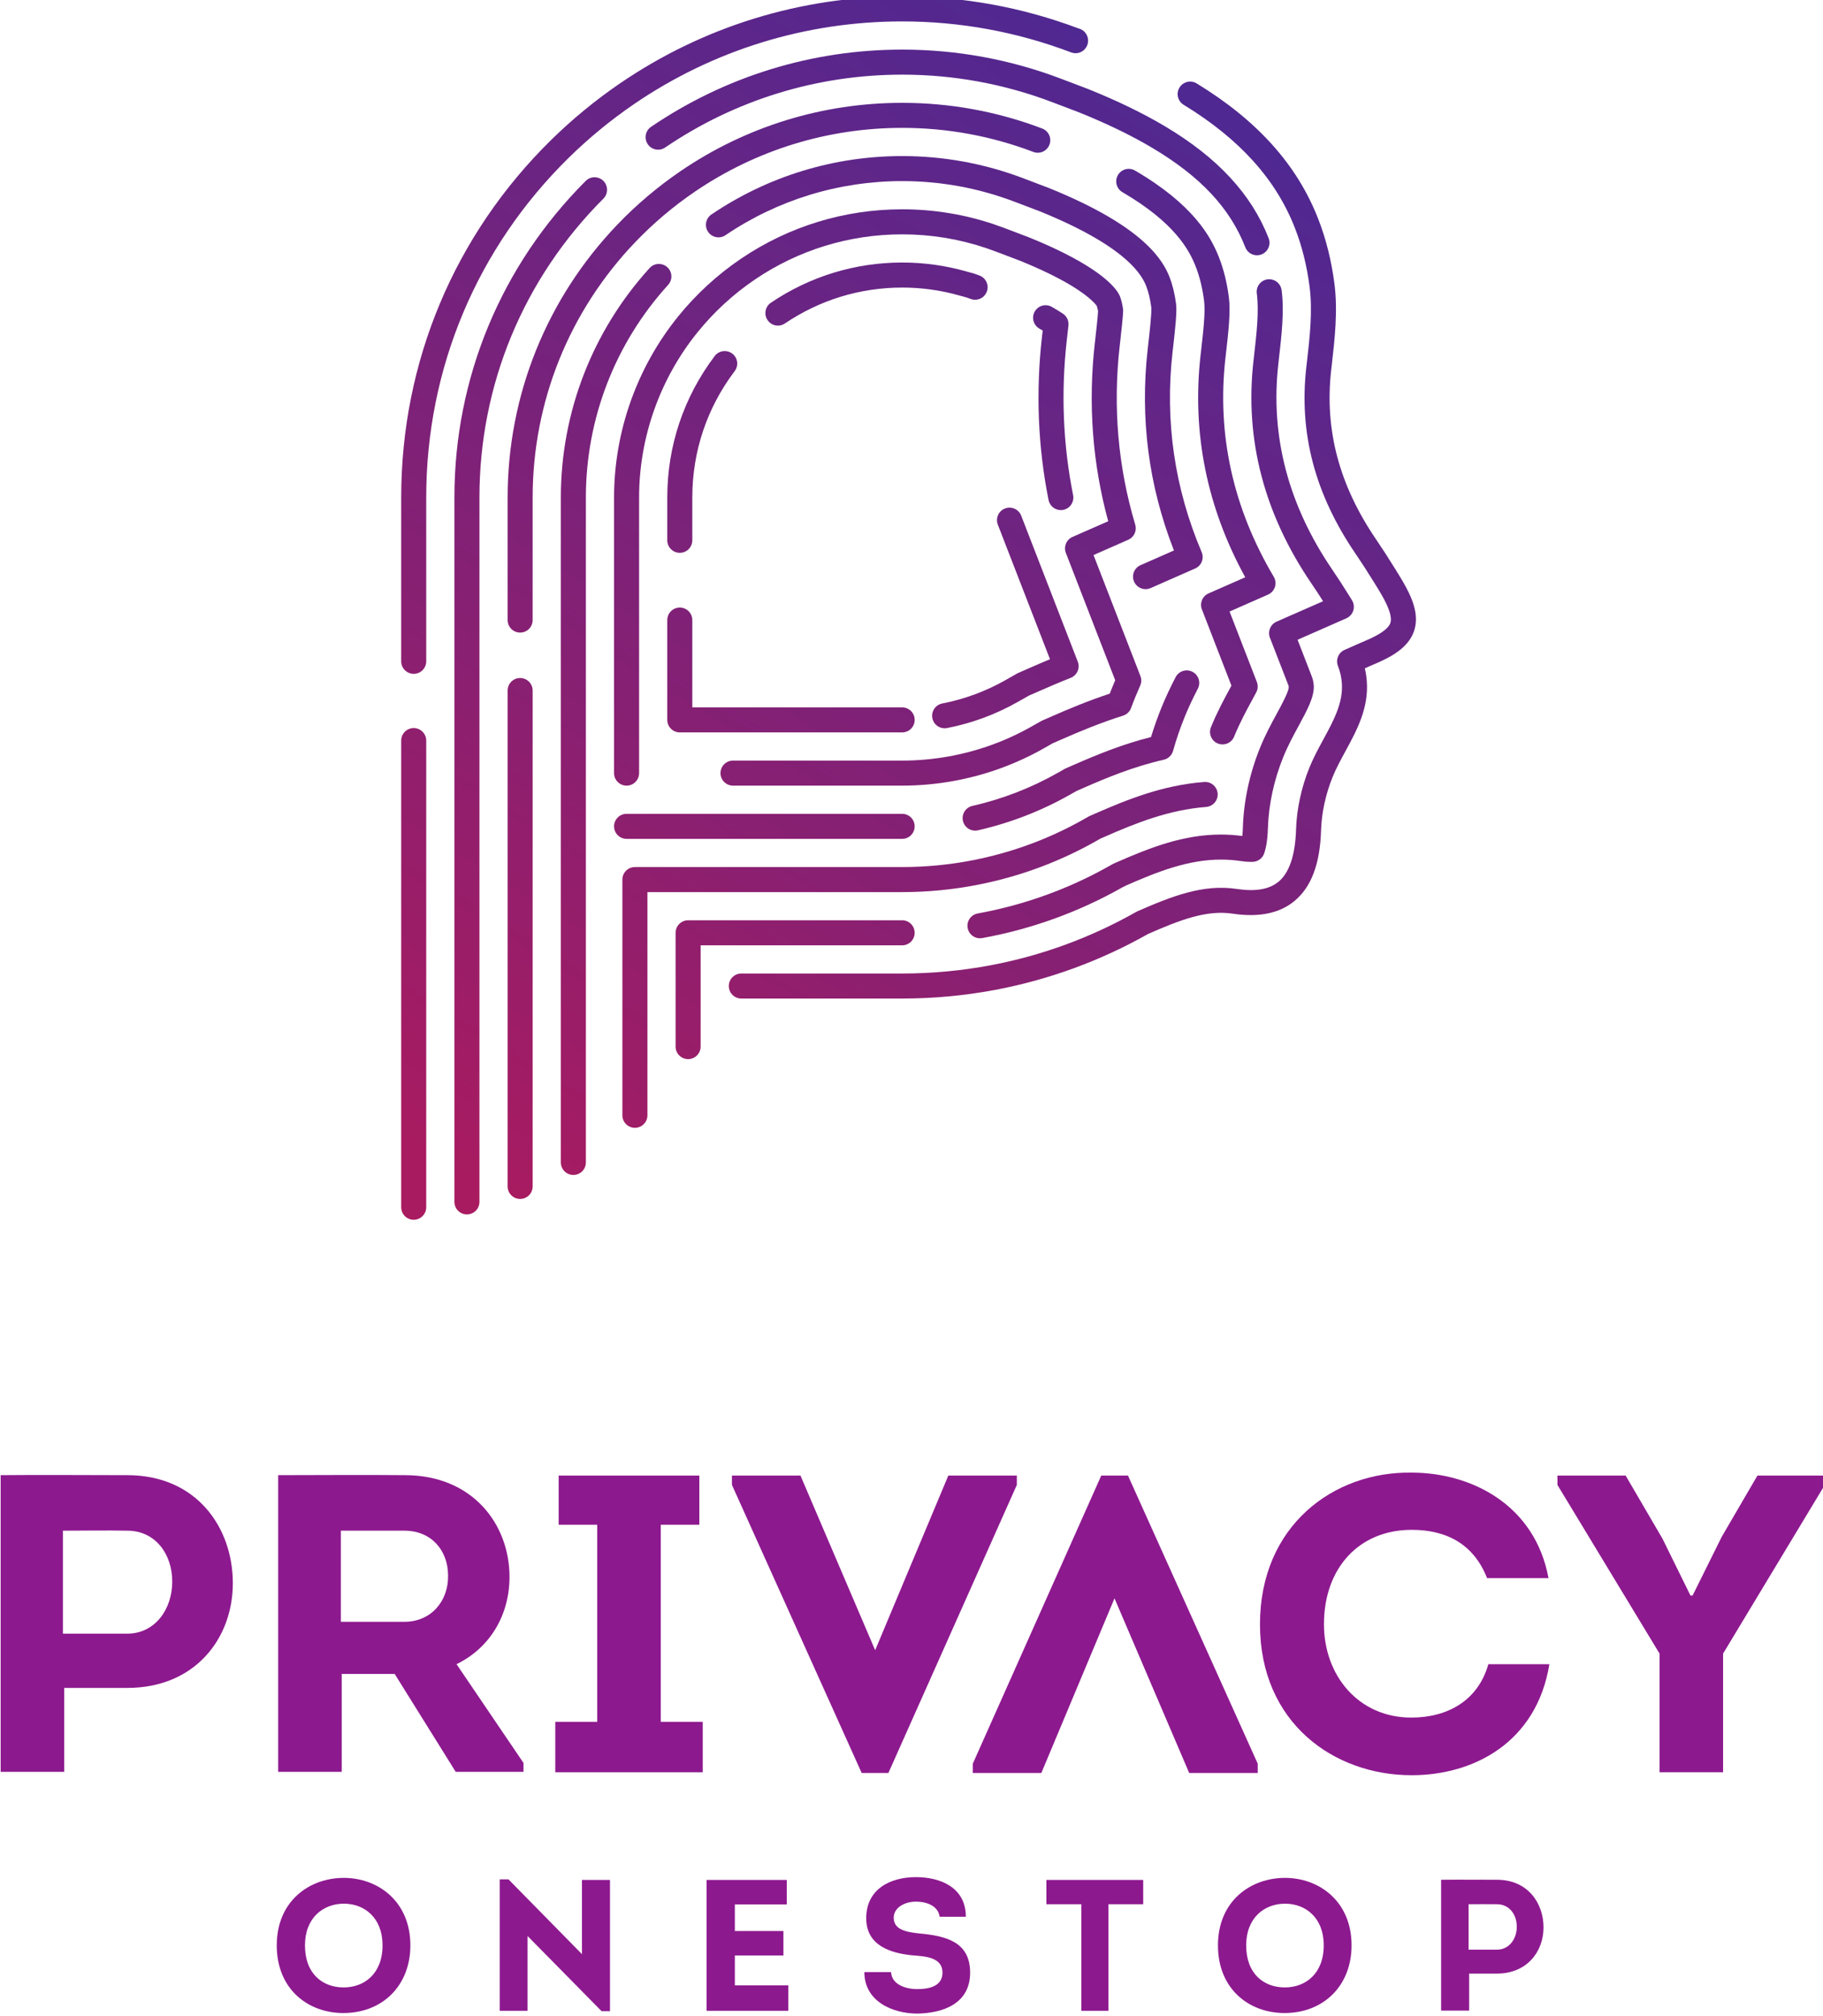 <?xml version="1.0" encoding="UTF-8" standalone="no"?>
<!-- Created with Inkscape (http://www.inkscape.org/) -->

<svg
   xmlns:dc="http://purl.org/dc/elements/1.1/"
   xmlns:cc="http://creativecommons.org/ns#"
   xmlns:rdf="http://www.w3.org/1999/02/22-rdf-syntax-ns#"
   xmlns:svg="http://www.w3.org/2000/svg"
   xmlns="http://www.w3.org/2000/svg"
   xmlns:sodipodi="http://sodipodi.sourceforge.net/DTD/sodipodi-0.dtd"
   xmlns:inkscape="http://www.inkscape.org/namespaces/inkscape"
   width="80.797mm"
   height="89.327mm"
   viewBox="0 0 80.797 89.327"
   version="1.1"
   id="svg8"
   inkscape:version="0.92.4 (5da689c313, 2019-01-14)"
   sodipodi:docname="purple logo.svg">
  <defs
     id="defs2">
    <clipPath
       id="clipPath6292"
       clipPathUnits="userSpaceOnUse">
      <path
         inkscape:connector-curvature="0"
         id="path6290"
         d="M 0,841.89 H 481.89 V 0 H 0 Z" />
    </clipPath>
    <linearGradient
       id="linearGradient5702"
       spreadMethod="pad"
       gradientTransform="matrix(-88.523,-139.332,139.332,-88.523,252.781,725.125)"
       gradientUnits="userSpaceOnUse"
       y2="0"
       x2="1"
       y1="0"
       x1="0">
      <stop
         id="stop5698"
         offset="0"
         style="stop-opacity:1;stop-color:#502891" />
      <stop
         id="stop5700"
         offset="1"
         style="stop-opacity:1;stop-color:#a91b60" />
    </linearGradient>
    <linearGradient
       id="linearGradient5682"
       spreadMethod="pad"
       gradientTransform="matrix(-88.523,-139.332,139.332,-88.523,259.281,721.125)"
       gradientUnits="userSpaceOnUse"
       y2="0"
       x2="1"
       y1="0"
       x1="0">
      <stop
         id="stop5678"
         offset="0"
         style="stop-opacity:1;stop-color:#502891" />
      <stop
         id="stop5680"
         offset="1"
         style="stop-opacity:1;stop-color:#a91b60" />
    </linearGradient>
    <linearGradient
       id="linearGradient5662"
       spreadMethod="pad"
       gradientTransform="matrix(-88.523,-139.332,139.332,-88.523,281.438,707)"
       gradientUnits="userSpaceOnUse"
       y2="0"
       x2="1"
       y1="0"
       x1="0">
      <stop
         id="stop5658"
         offset="0"
         style="stop-opacity:1;stop-color:#502891" />
      <stop
         id="stop5660"
         offset="1"
         style="stop-opacity:1;stop-color:#a91b60" />
    </linearGradient>
    <linearGradient
       id="linearGradient5642"
       spreadMethod="pad"
       gradientTransform="matrix(-88.523,-139.332,139.332,-88.523,289.219,702)"
       gradientUnits="userSpaceOnUse"
       y2="0"
       x2="1"
       y1="0"
       x1="0">
      <stop
         id="stop5638"
         offset="0"
         style="stop-opacity:1;stop-color:#502891" />
      <stop
         id="stop5640"
         offset="1"
         style="stop-opacity:1;stop-color:#a91b60" />
    </linearGradient>
    <linearGradient
       id="linearGradient5622"
       spreadMethod="pad"
       gradientTransform="matrix(-88.523,-139.332,139.332,-88.523,272.875,712.375)"
       gradientUnits="userSpaceOnUse"
       y2="0"
       x2="1"
       y1="0"
       x1="0">
      <stop
         id="stop5618"
         offset="0"
         style="stop-opacity:1;stop-color:#502891" />
      <stop
         id="stop5620"
         offset="1"
         style="stop-opacity:1;stop-color:#a91b60" />
    </linearGradient>
    <linearGradient
       id="linearGradient5602"
       spreadMethod="pad"
       gradientTransform="matrix(-88.523,-139.332,139.332,-88.523,271,713.5)"
       gradientUnits="userSpaceOnUse"
       y2="0"
       x2="1"
       y1="0"
       x1="0">
      <stop
         id="stop5598"
         offset="0"
         style="stop-opacity:1;stop-color:#502891" />
      <stop
         id="stop5600"
         offset="1"
         style="stop-opacity:1;stop-color:#a91b60" />
    </linearGradient>
    <linearGradient
       id="linearGradient5582"
       spreadMethod="pad"
       gradientTransform="matrix(-88.523,-139.332,139.332,-88.523,260.188,720.5)"
       gradientUnits="userSpaceOnUse"
       y2="0"
       x2="1"
       y1="0"
       x1="0">
      <stop
         id="stop5578"
         offset="0"
         style="stop-opacity:1;stop-color:#502891" />
      <stop
         id="stop5580"
         offset="1"
         style="stop-opacity:1;stop-color:#a91b60" />
    </linearGradient>
    <linearGradient
       id="linearGradient5562"
       spreadMethod="pad"
       gradientTransform="matrix(-88.523,-139.332,139.332,-88.523,270.5,713.875)"
       gradientUnits="userSpaceOnUse"
       y2="0"
       x2="1"
       y1="0"
       x1="0">
      <stop
         id="stop5558"
         offset="0"
         style="stop-opacity:1;stop-color:#502891" />
      <stop
         id="stop5560"
         offset="1"
         style="stop-opacity:1;stop-color:#a91b60" />
    </linearGradient>
    <linearGradient
       id="linearGradient5542"
       spreadMethod="pad"
       gradientTransform="matrix(-88.523,-139.332,139.332,-88.523,303.469,693)"
       gradientUnits="userSpaceOnUse"
       y2="0"
       x2="1"
       y1="0"
       x1="0">
      <stop
         id="stop5538"
         offset="0"
         style="stop-opacity:1;stop-color:#502891" />
      <stop
         id="stop5540"
         offset="1"
         style="stop-opacity:1;stop-color:#a91b60" />
    </linearGradient>
    <linearGradient
       id="linearGradient5522"
       spreadMethod="pad"
       gradientTransform="matrix(-88.523,-139.332,139.332,-88.523,279.375,708.25)"
       gradientUnits="userSpaceOnUse"
       y2="0"
       x2="1"
       y1="0"
       x1="0">
      <stop
         id="stop5518"
         offset="0"
         style="stop-opacity:1;stop-color:#502891" />
      <stop
         id="stop5520"
         offset="1"
         style="stop-opacity:1;stop-color:#a91b60" />
    </linearGradient>
    <linearGradient
       id="linearGradient5502"
       spreadMethod="pad"
       gradientTransform="matrix(-88.523,-139.332,139.332,-88.523,264.031,718.125)"
       gradientUnits="userSpaceOnUse"
       y2="0"
       x2="1"
       y1="0"
       x1="0">
      <stop
         id="stop5498"
         offset="0"
         style="stop-opacity:1;stop-color:#502891" />
      <stop
         id="stop5500"
         offset="1"
         style="stop-opacity:1;stop-color:#a91b60" />
    </linearGradient>
    <linearGradient
       id="linearGradient5482"
       spreadMethod="pad"
       gradientTransform="matrix(-88.523,-139.332,139.332,-88.523,254.719,724)"
       gradientUnits="userSpaceOnUse"
       y2="0"
       x2="1"
       y1="0"
       x1="0">
      <stop
         id="stop5478"
         offset="0"
         style="stop-opacity:1;stop-color:#502891" />
      <stop
         id="stop5480"
         offset="1"
         style="stop-opacity:1;stop-color:#a91b60" />
    </linearGradient>
    <linearGradient
       id="linearGradient5462"
       spreadMethod="pad"
       gradientTransform="matrix(-88.523,-139.332,139.332,-88.523,296.938,697.125)"
       gradientUnits="userSpaceOnUse"
       y2="0"
       x2="1"
       y1="0"
       x1="0">
      <stop
         id="stop5458"
         offset="0"
         style="stop-opacity:1;stop-color:#502891" />
      <stop
         id="stop5460"
         offset="1"
         style="stop-opacity:1;stop-color:#a91b60" />
    </linearGradient>
    <linearGradient
       id="linearGradient5442"
       spreadMethod="pad"
       gradientTransform="matrix(-88.523,-139.332,139.332,-88.523,300.531,694.75)"
       gradientUnits="userSpaceOnUse"
       y2="0"
       x2="1"
       y1="0"
       x1="0">
      <stop
         id="stop5438"
         offset="0"
         style="stop-opacity:1;stop-color:#502891" />
      <stop
         id="stop5440"
         offset="1"
         style="stop-opacity:1;stop-color:#a91b60" />
    </linearGradient>
    <linearGradient
       id="linearGradient5422"
       spreadMethod="pad"
       gradientTransform="matrix(-88.523,-139.332,139.332,-88.523,251,726.25)"
       gradientUnits="userSpaceOnUse"
       y2="0"
       x2="1"
       y1="0"
       x1="0">
      <stop
         id="stop5418"
         offset="0"
         style="stop-opacity:1;stop-color:#502891" />
      <stop
         id="stop5420"
         offset="1"
         style="stop-opacity:1;stop-color:#a91b60" />
    </linearGradient>
    <linearGradient
       id="linearGradient5402"
       spreadMethod="pad"
       gradientTransform="matrix(-88.523,-139.332,139.332,-88.523,258.5,721.5)"
       gradientUnits="userSpaceOnUse"
       y2="0"
       x2="1"
       y1="0"
       x1="0">
      <stop
         id="stop5398"
         offset="0"
         style="stop-opacity:1;stop-color:#502891" />
      <stop
         id="stop5400"
         offset="1"
         style="stop-opacity:1;stop-color:#a91b60" />
    </linearGradient>
    <linearGradient
       id="linearGradient5382"
       spreadMethod="pad"
       gradientTransform="matrix(-88.523,-139.332,139.332,-88.523,302.5,693.5)"
       gradientUnits="userSpaceOnUse"
       y2="0"
       x2="1"
       y1="0"
       x1="0">
      <stop
         id="stop5378"
         offset="0"
         style="stop-opacity:1;stop-color:#502891" />
      <stop
         id="stop5380"
         offset="1"
         style="stop-opacity:1;stop-color:#a91b60" />
    </linearGradient>
    <linearGradient
       id="linearGradient5362"
       spreadMethod="pad"
       gradientTransform="matrix(-88.523,-139.332,139.332,-88.523,291.438,700.625)"
       gradientUnits="userSpaceOnUse"
       y2="0"
       x2="1"
       y1="0"
       x1="0">
      <stop
         id="stop5358"
         offset="0"
         style="stop-opacity:1;stop-color:#502891" />
      <stop
         id="stop5360"
         offset="1"
         style="stop-opacity:1;stop-color:#a91b60" />
    </linearGradient>
    <linearGradient
       id="linearGradient5342"
       spreadMethod="pad"
       gradientTransform="matrix(-88.523,-139.332,139.332,-88.523,256.406,722.875)"
       gradientUnits="userSpaceOnUse"
       y2="0"
       x2="1"
       y1="0"
       x1="0">
      <stop
         id="stop5338"
         offset="0"
         style="stop-opacity:1;stop-color:#502891" />
      <stop
         id="stop5340"
         offset="1"
         style="stop-opacity:1;stop-color:#a91b60" />
    </linearGradient>
    <linearGradient
       id="linearGradient5322"
       spreadMethod="pad"
       gradientTransform="matrix(-88.523,-139.332,139.332,-88.523,249.781,727)"
       gradientUnits="userSpaceOnUse"
       y2="0"
       x2="1"
       y1="0"
       x1="0">
      <stop
         id="stop5318"
         offset="0"
         style="stop-opacity:1;stop-color:#502891" />
      <stop
         id="stop5320"
         offset="1"
         style="stop-opacity:1;stop-color:#a91b60" />
    </linearGradient>
    <linearGradient
       id="linearGradient5302"
       spreadMethod="pad"
       gradientTransform="matrix(-88.523,-139.332,139.332,-88.523,290.938,700.875)"
       gradientUnits="userSpaceOnUse"
       y2="0"
       x2="1"
       y1="0"
       x1="0">
      <stop
         id="stop5298"
         offset="0"
         style="stop-opacity:1;stop-color:#502891" />
      <stop
         id="stop5300"
         offset="1"
         style="stop-opacity:1;stop-color:#a91b60" />
    </linearGradient>
    <clipPath
       id="clipPath5256"
       clipPathUnits="userSpaceOnUse">
      <path
         inkscape:connector-curvature="0"
         id="path5254"
         d="M 0,841.89 H 481.89 V 0 H 0 Z" />
    </clipPath>
  </defs>
  <sodipodi:namedview
     id="base"
     pagecolor="#ffffff"
     bordercolor="#666666"
     borderopacity="1.0"
     inkscape:pageopacity="0.0"
     inkscape:pageshadow="2"
     inkscape:zoom="0.35"
     inkscape:cx="155.54467"
     inkscape:cy="91.663518"
     inkscape:document-units="mm"
     inkscape:current-layer="layer1"
     showgrid="false"
     inkscape:window-width="1366"
     inkscape:window-height="706"
     inkscape:window-x="-8"
     inkscape:window-y="-8"
     inkscape:window-maximized="1" />
  <g
     inkscape:label="Layer 1"
     inkscape:groupmode="layer"
     id="layer1"
     transform="translate(-64.679,-83.759)">
    <g
       transform="matrix(0.353,0,0,-0.353,19.894,338.967)"
       id="g5250">
      <g
         clip-path="url(#clipPath5256)"
         id="g5252">
        <g
           transform="translate(142.856,517.904)"
           id="g5258">
          <path
             inkscape:connector-curvature="0"
             id="path5260"
             style="fill:#8d198f;fill-opacity:1;fill-rule:nonzero;stroke:none"
             d="m 0,0 c 3.405,0 5.639,2.979 5.639,6.544 0,3.457 -2.128,6.383 -5.639,6.383 -2.713,0.054 -5.373,0 -8.086,0 V 0 Z m -15.906,-17.343 v 37.239 c 5.319,0.054 10.586,0 15.906,0 8.671,0 13.247,-6.543 13.247,-13.565 0,-6.916 -4.735,-13.14 -13.247,-13.14 h -7.927 v -10.534 z" />
        </g>
        <g
           transform="translate(177.648,519.393)"
           id="g5262">
          <path
             inkscape:connector-curvature="0"
             id="path5264"
             style="fill:#8d198f;fill-opacity:1;fill-rule:nonzero;stroke:none"
             d="M 0,0 C 3.352,0 5.533,2.607 5.479,5.799 5.479,8.937 3.405,11.438 0,11.438 H -7.98 V 0 Z m 14.949,-17.715 v -1.117 H 6.437 l -7.661,12.288 h -6.649 v -12.288 h -7.98 v 37.239 c 5.32,0 10.586,0.053 15.906,0 8.512,0 13.14,-6.171 13.14,-12.768 0,-4.735 -2.394,-8.884 -6.65,-10.959 z" />
        </g>
        <g
           transform="translate(215.101,506.838)"
           id="g5266">
          <path
             inkscape:connector-curvature="0"
             id="path5268"
             style="fill:#8d198f;fill-opacity:1;fill-rule:nonzero;stroke:none"
             d="M 0,0 V -6.331 H -18.513 V 0 h 5.266 v 24.738 h -4.841 v 6.171 H -0.426 V 24.738 H -5.267 V 0 Z" />
        </g>
        <g
           transform="translate(245.935,537.747)"
           id="g5270">
          <path
             inkscape:connector-curvature="0"
             id="path5272"
             style="fill:#8d198f;fill-opacity:1;fill-rule:nonzero;stroke:none"
             d="M 0,0 H 8.604 V -1.17 L -7.522,-37.329 h -3.356 L -27.167,-1.17 V 0 h 8.605 l 9.378,-21.922 z" />
        </g>
        <g
           transform="translate(257.616,500.418)"
           id="g5274">
          <path
             inkscape:connector-curvature="0"
             id="path5276"
             style="fill:#8d198f;fill-opacity:1;fill-rule:nonzero;stroke:none"
             d="M 0,0 H -8.604 V 1.17 L 7.522,37.329 h 3.356 L 27.167,1.17 V 0 H 18.562 L 9.185,21.922 Z" />
        </g>
        <g
           transform="translate(304.111,538.119)"
           id="g5278">
          <path
             inkscape:connector-curvature="0"
             id="path5280"
             style="fill:#8d198f;fill-opacity:1;fill-rule:nonzero;stroke:none"
             d="M 0,0 C 7.501,0 15.48,-4.043 17.183,-13.247 H 9.469 c -1.649,4.203 -5,6.065 -9.469,6.065 -6.597,0 -11.012,-4.788 -11.012,-11.863 0,-6.384 4.309,-11.704 10.959,-11.704 4.628,0 8.405,2.181 9.682,6.703 H 17.29 C 15.694,-33.888 7.767,-37.984 0,-37.984 c -9.789,0 -19.045,6.597 -19.045,18.939 C -19.045,-6.65 -9.789,0.16 0,0" />
        </g>
        <g
           transform="translate(339.382,522.691)"
           id="g5282">
          <path
             inkscape:connector-curvature="0"
             id="path5284"
             style="fill:#8d198f;fill-opacity:1;fill-rule:nonzero;stroke:none"
             d="m 0,0 3.671,7.395 4.469,7.66 h 8.459 v -1.17 L 3.83,-7.288 V -22.184 H -4.149 V -7.288 L -16.97,13.885 v 1.17 h 8.566 L -3.776,7.129 -0.266,0 Z" />
        </g>
      </g>
    </g>
    <g
       transform="matrix(0.353,0,0,-0.353,19.894,338.967)"
       id="g5286">
      <g
         id="g5288">
        <g
           id="g5294">
          <g
             id="g5296">
            <path
               inkscape:connector-curvature="0"
               id="path5304"
               style="fill:url(#linearGradient5302);stroke:none"
               d="m 274.959,711.977 c -0.453,-0.741 -0.219,-1.708 0.522,-2.161 v 0 c 7.015,-4.285 11.583,-9.343 13.97,-15.464 v 0 c 0.889,-2.28 1.49,-4.681 1.839,-7.342 v 0 c 0.404,-3.067 0.025,-6.391 -0.343,-9.606 v 0 l -0.061,-0.508 c -0.942,-8.289 1.077,-15.95 6.173,-23.424 v 0 c 0.744,-1.089 1.493,-2.245 2.286,-3.535 v 0 l 0.23,-0.37 c 0.25,-0.403 0.501,-0.807 0.736,-1.217 v 0 c 0.99,-1.715 1.358,-2.887 1.124,-3.581 v 0 c -0.238,-0.713 -1.288,-1.454 -3.205,-2.261 v 0 c -0.218,-0.093 -0.436,-0.187 -0.658,-0.284 v 0 l -1.884,-0.834 c -0.771,-0.337 -1.138,-1.221 -0.835,-2.005 v 0 c 0.278,-0.714 0.439,-1.424 0.493,-2.171 v 0 c 0.177,-2.46 -1.032,-4.69 -2.315,-7.048 v 0 c -0.612,-1.127 -1.246,-2.293 -1.748,-3.524 v 0 c -1.01,-2.475 -1.608,-5.232 -1.685,-7.762 v 0 c -0.098,-3.231 -0.836,-5.445 -2.19,-6.578 v 0 c -1.168,-0.973 -2.896,-1.274 -5.285,-0.915 v 0 c -4.16,0.625 -8.09,-0.898 -12.428,-2.8 v 0 l -0.144,-0.072 c -5.709,-3.234 -11.858,-5.493 -18.276,-6.706 v 0 c -3.649,-0.69 -7.395,-1.04 -11.135,-1.04 v 0 h -20.193 c -0.867,0 -1.571,-0.704 -1.571,-1.571 v 0 c 0,-0.868 0.704,-1.572 1.571,-1.572 v 0 h 20.193 c 3.936,0 7.878,0.368 11.72,1.094 v 0 c 6.731,1.275 13.18,3.637 19.17,7.02 v 0 c 3.987,1.747 7.306,3.039 10.626,2.539 v 0 c 3.281,-0.493 5.895,0.049 7.766,1.611 v 0 c 2.105,1.758 3.19,4.668 3.317,8.896 v 0 c 0.064,2.165 0.583,4.532 1.455,6.668 v 0 c 0.434,1.071 1.001,2.111 1.599,3.211 v 0 c 1.442,2.653 2.931,5.398 2.687,8.777 v 0 c -0.04,0.558 -0.123,1.102 -0.248,1.638 v 0 l 0.598,0.264 c 0.209,0.092 0.415,0.181 0.622,0.268 v 0 c 2.055,0.867 4.251,2.039 4.962,4.155 v 0 c 0.704,2.094 -0.301,4.285 -1.379,6.154 v 0 c -0.252,0.44 -0.522,0.871 -0.789,1.303 v 0 l -0.223,0.362 c -0.823,1.332 -1.596,2.529 -2.367,3.658 v 0 c -4.653,6.823 -6.5,13.789 -5.646,21.297 v 0 l 0.059,0.506 c 0.388,3.403 0.792,6.922 0.338,10.374 v 0 c -0.377,2.872 -1.059,5.588 -2.029,8.073 v 0 c -2.644,6.785 -7.635,12.347 -15.259,17.004 v 0 c -0.255,0.157 -0.538,0.231 -0.817,0.231 v 0 c -0.529,0 -1.047,-0.268 -1.343,-0.752" />
          </g>
        </g>
      </g>
    </g>
    <g
       transform="matrix(0.353,0,0,-0.353,19.894,338.967)"
       id="g5306">
      <g
         id="g5308">
        <g
           id="g5314">
          <g
             id="g5316">
            <path
               inkscape:connector-curvature="0"
               id="path5324"
               style="fill:url(#linearGradient5322);stroke:none"
               d="m 204.649,712.461 c -3.053,-2.09 -5.94,-4.466 -8.582,-7.061 v 0 c -12.139,-11.924 -18.825,-27.862 -18.825,-44.877 v 0 -20.565 c 0,-0.869 0.702,-1.572 1.571,-1.572 v 0 c 0.867,0 1.571,0.703 1.571,1.572 v 0 20.565 c 0,16.165 6.352,31.306 17.885,42.635 v 0 c 2.511,2.466 5.255,4.723 8.156,6.71 v 0 c 9.949,6.812 21.608,10.413 33.715,10.413 v 0 c 7.283,0 14.421,-1.31 21.215,-3.89 v 0 c 0.507,-0.193 1.08,-0.11 1.512,0.221 v 0 c 0.404,0.31 0.631,0.792 0.614,1.295 v 0 l -0.006,0.124 c -0.068,0.687 -0.571,1.227 -1.208,1.375 v 0 c -7.089,2.666 -14.532,4.018 -22.127,4.018 v 0 c -12.743,0 -25.016,-3.791 -35.491,-10.963" />
          </g>
        </g>
      </g>
    </g>
    <g
       transform="matrix(0.353,0,0,-0.353,19.894,338.967)"
       id="g5326">
      <g
         id="g5328">
        <g
           id="g5334">
          <g
             id="g5336">
            <path
               inkscape:connector-curvature="0"
               id="path5344"
               style="fill:url(#linearGradient5342);stroke:none"
               d="M 177.242,630.005 V 571.43 c 0,-0.869 0.702,-1.573 1.571,-1.573 v 0 c 0.867,0 1.571,0.704 1.571,1.573 v 0 58.575 c 0,0.869 -0.704,1.573 -1.571,1.573 v 0 c -0.869,0 -1.571,-0.704 -1.571,-1.573" />
          </g>
        </g>
      </g>
    </g>
    <g
       transform="matrix(0.353,0,0,-0.353,19.894,338.967)"
       id="g5346">
      <g
         id="g5348">
        <g
           id="g5354">
          <g
             id="g5356">
            <path
               inkscape:connector-curvature="0"
               id="path5364"
               style="fill:url(#linearGradient5362);stroke:none"
               d="m 213.266,607.451 c -0.868,0 -1.573,-0.704 -1.573,-1.572 v 0 -14.283 c 0,-0.868 0.705,-1.571 1.573,-1.571 v 0 c 0.866,0 1.571,0.703 1.571,1.571 v 0 12.712 h 25.303 c 0.867,0 1.571,0.703 1.571,1.571 v 0 c 0,0.868 -0.704,1.572 -1.571,1.572 v 0 z" />
          </g>
        </g>
      </g>
    </g>
    <g
       transform="matrix(0.353,0,0,-0.353,19.894,338.967)"
       id="g5366">
      <g
         id="g5368">
        <g
           id="g5374">
          <g
             id="g5376">
            <path
               inkscape:connector-curvature="0"
               id="path5384"
               style="fill:url(#linearGradient5382);stroke:none"
               d="m 286.018,687.904 c -0.858,-0.112 -1.465,-0.903 -1.352,-1.762 v 0 c 0.296,-2.254 -0.022,-5.036 -0.361,-7.982 v 0 l -0.056,-0.509 c -1.117,-9.811 1.336,-19.213 7.292,-27.944 v 0 c 0.473,-0.694 0.951,-1.421 1.448,-2.204 v 0 l -5.842,-2.568 c -0.77,-0.338 -1.137,-1.222 -0.835,-2.007 v 0 l 2.313,-5.96 c 0.04,-0.106 0.052,-0.169 0.055,-0.237 v 0 c 0.019,-0.543 -0.907,-2.247 -1.52,-3.375 v 0 c -0.666,-1.225 -1.42,-2.614 -2.062,-4.189 v 0 c -1.324,-3.241 -2.078,-6.729 -2.179,-10.084 v 0 c -0.012,-0.415 -0.037,-0.762 -0.07,-1.051 v 0 c -0.878,0.119 -1.774,0.18 -2.667,0.18 v 0 c -4.777,0 -8.955,-1.658 -13.17,-3.506 v 0 l -0.314,-0.137 -0.142,-0.072 -0.3,-0.169 c -5.163,-2.927 -10.758,-4.952 -16.628,-6.021 v 0 c -0.855,-0.155 -1.421,-0.973 -1.265,-1.826 v 0 c 0.139,-0.759 0.799,-1.29 1.545,-1.29 v 0 c 0.092,0 0.188,0.009 0.282,0.025 v 0 c 6.218,1.131 12.146,3.277 17.616,6.378 v 0 l 0.468,0.234 c 3.897,1.708 7.74,3.241 11.908,3.241 v 0 c 0.827,0 1.657,-0.061 2.467,-0.183 v 0 c 0.461,-0.069 0.883,-0.104 1.276,-0.104 v 0 h 0.002 l 0.274,0.008 c 0.632,0.038 1.179,0.45 1.389,1.047 v 0 c 0.188,0.531 0.421,1.509 0.47,3.151 v 0 c 0.091,2.984 0.765,6.093 1.947,8.991 v 0 c 0.577,1.415 1.288,2.723 1.914,3.877 v 0 c 1.072,1.973 1.998,3.676 1.895,5.101 v 0 c -0.029,0.399 -0.113,0.764 -0.262,1.148 v 0 l -1.767,4.559 6.128,2.695 c 0.413,0.184 0.728,0.536 0.864,0.967 v 0 c 0.135,0.431 0.08,0.899 -0.155,1.286 v 0 l -0.289,0.467 c -0.769,1.246 -1.489,2.358 -2.2,3.4 v 0 c -5.517,8.09 -7.793,16.775 -6.763,25.817 v 0 l 0.056,0.507 c 0.36,3.142 0.701,6.11 0.354,8.749 v 0 c -0.104,0.789 -0.777,1.366 -1.552,1.366 v 0 z" />
          </g>
        </g>
      </g>
    </g>
    <g
       transform="matrix(0.353,0,0,-0.353,19.894,338.967)"
       id="g5386">
      <g
         id="g5388">
        <g
           id="g5394">
          <g
             id="g5396">
            <path
               inkscape:connector-curvature="0"
               id="path5404"
               style="fill:url(#linearGradient5402);stroke:none"
               d="m 208.615,707.05 c -0.717,-0.488 -0.904,-1.465 -0.416,-2.183 v 0 c 0.488,-0.718 1.466,-0.904 2.183,-0.415 v 0 c 8.805,5.984 19.095,9.147 29.758,9.147 v 0 c 6.47,0 12.809,-1.163 18.84,-3.454 v 0 l 3.376,-1.283 c 3.536,-1.429 6.525,-2.876 9.134,-4.424 v 0 c 6.086,-3.608 9.815,-7.584 11.735,-12.513 v 0 c 0.243,-0.621 0.837,-1 1.466,-1 v 0 c 0.189,0 0.382,0.034 0.568,0.109 v 0 c 0.81,0.315 1.21,1.224 0.895,2.033 v 0 c -2.159,5.539 -6.431,10.144 -13.062,14.075 v 0 c -2.746,1.629 -5.873,3.145 -9.588,4.646 v 0 l -3.409,1.295 c -6.388,2.428 -13.103,3.659 -19.955,3.659 v 0 c -11.295,0 -22.196,-3.352 -31.525,-9.692" />
          </g>
        </g>
      </g>
    </g>
    <g
       transform="matrix(0.353,0,0,-0.353,19.894,338.967)"
       id="g5406">
      <g
         id="g5408">
        <g
           id="g5414">
          <g
             id="g5416">
            <path
               inkscape:connector-curvature="0"
               id="path5424"
               style="fill:url(#linearGradient5422);stroke:none"
               d="m 200.407,700.258 c -10.63,-10.63 -16.484,-24.741 -16.484,-39.735 v 0 -88.422 c 0,-0.868 0.704,-1.57 1.571,-1.57 v 0 c 0.868,0 1.572,0.702 1.572,1.57 v 0 88.422 c 0,14.155 5.528,27.477 15.563,37.512 v 0 c 0.613,0.614 0.613,1.609 0,2.223 v 0 c -0.307,0.307 -0.71,0.46 -1.112,0.46 v 0 c -0.402,0 -0.804,-0.153 -1.11,-0.46" />
          </g>
        </g>
      </g>
    </g>
    <g
       transform="matrix(0.353,0,0,-0.353,19.894,338.967)"
       id="g5426">
      <g
         id="g5428">
        <g
           id="g5434">
          <g
             id="g5436">
            <path
               inkscape:connector-curvature="0"
               id="path5444"
               style="fill:url(#linearGradient5442);stroke:none"
               d="m 278.062,624.811 c -5.2,-0.402 -9.634,-2.189 -13.732,-3.985 v 0 l -0.628,-0.275 -0.143,-0.072 -0.595,-0.337 c -4.314,-2.444 -8.98,-4.172 -13.869,-5.135 v 0 c -2.947,-0.582 -5.959,-0.875 -8.955,-0.875 v 0 h -33.556 c -0.867,0 -1.571,-0.704 -1.571,-1.571 v 0 -29.591 c 0,-0.867 0.704,-1.57 1.571,-1.57 v 0 c 0.868,0 1.572,0.703 1.572,1.57 v 0 28.018 h 31.984 c 3.199,0 6.417,0.314 9.561,0.935 v 0 c 5.222,1.027 10.205,2.873 14.812,5.485 v 0 l 0.524,0.297 0.555,0.243 c 3.85,1.688 8.003,3.365 12.714,3.73 v 0 c 0.865,0.067 1.512,0.822 1.445,1.688 v 0 c -0.063,0.824 -0.751,1.45 -1.569,1.45 v 0 z" />
          </g>
        </g>
      </g>
    </g>
    <g
       transform="matrix(0.353,0,0,-0.353,19.894,338.967)"
       id="g5446">
      <g
         id="g5448">
        <g
           id="g5454">
          <g
             id="g5456">
            <path
               inkscape:connector-curvature="0"
               id="path5464"
               style="fill:url(#linearGradient5462);stroke:none"
               d="m 267.232,700.996 c -0.438,-0.749 -0.185,-1.712 0.564,-2.151 v 0 c 6.457,-3.774 8.345,-7.141 9.204,-9.345 v 0 c 0.493,-1.267 0.834,-2.65 1.042,-4.227 v 0 c 0.188,-1.443 -0.084,-3.827 -0.374,-6.354 v 0 l -0.058,-0.511 c -1.107,-9.731 0.778,-19.109 5.605,-27.902 v 0 l -4.607,-2.025 c -0.772,-0.339 -1.138,-1.223 -0.834,-2.007 v 0 l 3.709,-9.57 c -0.067,-0.126 -0.133,-0.247 -0.193,-0.357 v 0 c -0.711,-1.308 -1.596,-2.935 -2.379,-4.856 v 0 c -0.328,-0.804 0.058,-1.721 0.861,-2.048 v 0 c 0.195,-0.08 0.395,-0.117 0.593,-0.117 v 0 c 0.619,0 1.207,0.369 1.457,0.978 v 0 c 0.716,1.759 1.555,3.302 2.229,4.54 v 0 c 0.164,0.303 0.364,0.672 0.549,1.023 v 0 c 0.211,0.401 0.238,0.876 0.074,1.299 v 0 l -3.427,8.842 4.83,2.123 c 0.412,0.181 0.726,0.529 0.865,0.958 v 0 c 0.136,0.428 0.083,0.895 -0.145,1.28 v 0 c -5.118,8.635 -7.157,17.881 -6.065,27.485 v 0 l 0.059,0.51 c 0.311,2.722 0.607,5.292 0.366,7.118 v 0 c -0.24,1.832 -0.642,3.452 -1.228,4.959 v 0 c -1.031,2.642 -3.244,6.648 -10.546,10.918 v 0 c -0.251,0.146 -0.522,0.215 -0.793,0.215 v 0 c -0.54,0 -1.066,-0.279 -1.358,-0.778" />
          </g>
        </g>
      </g>
    </g>
    <g
       transform="matrix(0.353,0,0,-0.353,19.894,338.967)"
       id="g5466">
      <g
         id="g5468">
        <g
           id="g5474">
          <g
             id="g5476">
            <path
               inkscape:connector-curvature="0"
               id="path5484"
               style="fill:url(#linearGradient5482);stroke:none"
               d="m 212.348,701.51 c -2.868,-1.95 -5.541,-4.209 -7.944,-6.715 v 0 c -8.898,-9.275 -13.799,-21.446 -13.799,-34.272 v 0 -15.39 c 0,-0.866 0.704,-1.57 1.571,-1.57 v 0 c 0.868,0 1.571,0.704 1.571,1.57 v 0 15.39 c 0,12.011 4.59,23.409 12.924,32.097 v 0 c 2.253,2.346 4.758,4.464 7.445,6.292 v 0 c 7.699,5.237 16.698,8.006 26.024,8.006 v 0 c 5.654,0 11.196,-1.017 16.467,-3.019 v 0 c 0.813,-0.31 1.719,0.1 2.027,0.911 v 0 c 0.309,0.812 -0.1,1.72 -0.912,2.027 v 0 c -5.628,2.139 -11.544,3.223 -17.582,3.223 v 0 c -9.959,0 -19.569,-2.956 -27.792,-8.55" />
          </g>
        </g>
      </g>
    </g>
    <g
       transform="matrix(0.353,0,0,-0.353,19.894,338.967)"
       id="g5486">
      <g
         id="g5488">
        <g
           id="g5494">
          <g
             id="g5496">
            <path
               inkscape:connector-curvature="0"
               id="path5504"
               style="fill:url(#linearGradient5502);stroke:none"
               d="m 190.605,636.291 v -62.248 c 0,-0.867 0.704,-1.571 1.571,-1.571 v 0 c 0.868,0 1.571,0.704 1.571,1.571 v 0 62.248 c 0,0.868 -0.703,1.571 -1.571,1.571 v 0 c -0.867,0 -1.571,-0.703 -1.571,-1.571" />
          </g>
        </g>
      </g>
    </g>
    <g
       transform="matrix(0.353,0,0,-0.353,19.894,338.967)"
       id="g5506">
      <g
         id="g5508">
        <g
           id="g5514">
          <g
             id="g5516">
            <path
               inkscape:connector-curvature="0"
               id="path5524"
               style="fill:url(#linearGradient5522);stroke:none"
               d="m 205.539,620.814 c -0.867,0 -1.571,-0.704 -1.571,-1.572 v 0 c 0,-0.867 0.704,-1.571 1.571,-1.571 v 0 h 34.601 c 0.867,0 1.571,0.704 1.571,1.571 v 0 c 0,0.868 -0.704,1.572 -1.571,1.572 v 0 z" />
          </g>
        </g>
      </g>
    </g>
    <g
       transform="matrix(0.353,0,0,-0.353,19.894,338.967)"
       id="g5526">
      <g
         id="g5528">
        <g
           id="g5534">
          <g
             id="g5536">
            <path
               inkscape:connector-curvature="0"
               id="path5544"
               style="fill:url(#linearGradient5542);stroke:none"
               d="m 274.475,637.969 c -0.691,-1.332 -1.264,-2.561 -1.752,-3.753 v 0 c -0.5,-1.228 -0.947,-2.49 -1.336,-3.763 v 0 c -3.552,-0.892 -6.773,-2.207 -9.739,-3.509 v 0 l -0.941,-0.411 -0.144,-0.072 -0.891,-0.505 c -3.345,-1.895 -6.951,-3.292 -10.719,-4.15 v 0 c -0.846,-0.192 -1.375,-1.035 -1.182,-1.882 v 0 c 0.165,-0.728 0.814,-1.222 1.53,-1.222 v 0 c 0.116,0 0.233,0.014 0.351,0.04 v 0 c 4.065,0.926 7.959,2.433 11.568,4.48 v 0 l 0.822,0.464 0.868,0.381 c 2.864,1.255 6.24,2.667 10.077,3.537 v 0 c 0.562,0.128 1.009,0.553 1.167,1.108 v 0 c 0.408,1.46 0.907,2.913 1.48,4.316 v 0 c 0.451,1.104 0.985,2.247 1.631,3.495 v 0 c 0.399,0.771 0.098,1.718 -0.673,2.118 v 0 c -0.23,0.12 -0.477,0.177 -0.721,0.177 v 0 c -0.568,0 -1.117,-0.309 -1.396,-0.849" />
          </g>
        </g>
      </g>
    </g>
    <g
       transform="matrix(0.353,0,0,-0.353,19.894,338.967)"
       id="g5546">
      <g
         id="g5548">
        <g
           id="g5554">
          <g
             id="g5556">
            <path
               inkscape:connector-curvature="0"
               id="path5564"
               style="fill:url(#linearGradient5562);stroke:none"
               d="m 216.193,696.047 c -0.718,-0.485 -0.906,-1.462 -0.42,-2.179 v 0 c 0.486,-0.72 1.463,-0.91 2.182,-0.423 v 0 c 6.569,4.442 14.24,6.791 22.185,6.791 v 0 c 4.843,0 9.584,-0.869 14.095,-2.583 v 0 l 3.236,-1.229 c 2.711,-1.102 5.063,-2.234 6.991,-3.368 v 0 c 3.427,-2.014 5.551,-4.029 6.314,-5.983 v 0 c 0.294,-0.759 0.505,-1.632 0.641,-2.669 v 0 c 0.082,-0.629 -0.246,-3.493 -0.387,-4.723 v 0 l -0.059,-0.517 c -0.99,-8.707 0.118,-17.209 3.293,-25.293 v 0 l -4.196,-1.845 c -0.795,-0.349 -1.157,-1.276 -0.808,-2.071 v 0 c 0.259,-0.59 0.834,-0.94 1.44,-0.94 v 0 c 0.211,0 0.426,0.043 0.631,0.132 v 0 l 5.601,2.463 c 0.787,0.346 1.151,1.263 0.813,2.055 v 0 c -3.41,8.005 -4.637,16.465 -3.651,25.145 v 0 l 0.06,0.521 c 0.289,2.533 0.503,4.545 0.378,5.482 v 0 c -0.169,1.29 -0.441,2.403 -0.829,3.402 v 0 c -1.039,2.665 -3.541,5.136 -7.649,7.55 v 0 c -2.059,1.211 -4.549,2.412 -7.434,3.584 v 0 l -3.27,1.242 c -4.868,1.849 -9.986,2.788 -15.21,2.788 v 0 c -8.575,0 -16.855,-2.535 -23.947,-7.332" />
          </g>
        </g>
      </g>
    </g>
    <g
       transform="matrix(0.353,0,0,-0.353,19.894,338.967)"
       id="g5566">
      <g
         id="g5568">
        <g
           id="g5574">
          <g
             id="g5576">
            <path
               inkscape:connector-curvature="0"
               id="path5584"
               style="fill:url(#linearGradient5582);stroke:none"
               d="m 208.432,689.324 c -7.188,-7.906 -11.146,-18.134 -11.146,-28.801 v 0 -83.468 c 0,-0.868 0.704,-1.573 1.572,-1.573 v 0 c 0.867,0 1.571,0.705 1.571,1.573 v 0 83.468 c 0,9.882 3.668,19.36 10.328,26.687 v 0 c 0.584,0.643 0.537,1.636 -0.106,2.221 v 0 c -0.301,0.273 -0.679,0.408 -1.055,0.408 v 0 c -0.429,0 -0.854,-0.173 -1.164,-0.515" />
          </g>
        </g>
      </g>
    </g>
    <g
       transform="matrix(0.353,0,0,-0.353,19.894,338.967)"
       id="g5586">
      <g
         id="g5588">
        <g
           id="g5594">
          <g
             id="g5596">
            <path
               inkscape:connector-curvature="0"
               id="path5604"
               style="fill:url(#linearGradient5602);stroke:none"
               d="m 219.928,690.51 c -2.985,-2.018 -5.648,-4.463 -7.918,-7.267 v 0 c -5.186,-6.41 -8.042,-14.478 -8.042,-22.72 v 0 -34.599 c 0,-0.868 0.704,-1.572 1.571,-1.572 v 0 c 0.868,0 1.572,0.704 1.572,1.572 v 0 34.599 c 0,7.524 2.607,14.89 7.343,20.743 v 0 c 2.073,2.563 4.507,4.797 7.234,6.641 v 0 c 5.464,3.694 11.845,5.646 18.452,5.646 v 0 c 3.595,0 7.137,-0.576 10.522,-1.717 v 0 c 0.402,-0.135 0.802,-0.278 1.199,-0.429 v 0 l 3.163,-1.201 c 1.875,-0.764 3.541,-1.535 4.958,-2.295 v 0 c 3.481,-1.865 4.442,-3.12 4.597,-3.347 v 0 c 0.043,-0.126 0.101,-0.337 0.159,-0.665 v 0 c -0.045,-0.834 -0.26,-2.696 -0.345,-3.452 v 0 l -0.06,-0.529 c -0.866,-7.613 -0.302,-15.135 1.679,-22.376 v 0 l -4.486,-1.97 c -0.769,-0.34 -1.136,-1.224 -0.832,-2.008 v 0 l 6.196,-15.986 c -0.123,-0.281 -0.239,-0.56 -0.352,-0.837 v 0 c -0.115,-0.279 -0.224,-0.56 -0.334,-0.842 v 0 c -2.702,-0.889 -5.162,-1.925 -7.239,-2.834 v 0 l -1.255,-0.549 -0.142,-0.073 -1.187,-0.671 c -3.244,-1.84 -6.761,-3.105 -10.451,-3.764 v 0 c -1.909,-0.34 -3.857,-0.513 -5.79,-0.513 v 0 h -21.238 c -0.868,0 -1.572,-0.703 -1.572,-1.571 v 0 c 0,-0.868 0.704,-1.572 1.572,-1.572 v 0 h 21.238 c 2.117,0 4.251,0.19 6.341,0.563 v 0 c 4.042,0.721 7.895,2.108 11.449,4.122 v 0 l 1.117,0.633 1.18,0.516 c 2.186,0.959 4.803,2.058 7.649,2.95 v 0 c 0.463,0.145 0.835,0.499 1.003,0.955 v 0 c 0.182,0.492 0.371,0.98 0.568,1.461 v 0 c 0.182,0.445 0.374,0.892 0.576,1.346 v 0 c 0.172,0.383 0.184,0.819 0.032,1.21 v 0 l -5.888,15.189 4.366,1.92 c 0.724,0.319 1.101,1.13 0.873,1.889 v 0 c -2.165,7.243 -2.822,14.797 -1.95,22.457 v 0 l 0.063,0.557 c 0.166,1.46 0.341,3.056 0.365,3.821 v 0 c 0.004,0.098 -0.004,0.195 -0.018,0.291 v 0 c -0.094,0.621 -0.222,1.13 -0.391,1.563 v 0 c -0.197,0.497 -1.211,2.314 -6.008,4.887 v 0 c -1.513,0.81 -3.281,1.629 -5.292,2.448 v 0 l -3.198,1.215 c -0.435,0.164 -0.873,0.322 -1.312,0.47 v 0 c -3.71,1.249 -7.588,1.882 -11.525,1.882 v 0 c -7.237,0 -14.227,-2.14 -20.212,-6.187" />
          </g>
        </g>
      </g>
    </g>
    <g
       transform="matrix(0.353,0,0,-0.353,19.894,338.967)"
       id="g5606">
      <g
         id="g5608">
        <g
           id="g5614">
          <g
             id="g5616">
            <path
               inkscape:connector-curvature="0"
               id="path5624"
               style="fill:url(#linearGradient5622);stroke:none"
               d="m 210.649,645.133 v -12.528 c 0,-0.867 0.704,-1.571 1.572,-1.571 v 0 h 27.919 c 0.867,0 1.571,0.704 1.571,1.571 v 0 c 0,0.868 -0.704,1.572 -1.571,1.572 v 0 h -26.348 v 10.956 c 0,0.869 -0.703,1.573 -1.571,1.573 v 0 c -0.868,0 -1.572,-0.704 -1.572,-1.573" />
          </g>
        </g>
      </g>
    </g>
    <g
       transform="matrix(0.353,0,0,-0.353,19.894,338.967)"
       id="g5626">
      <g
         id="g5628">
        <g
           id="g5634">
          <g
             id="g5636">
            <path
               inkscape:connector-curvature="0"
               id="path5644"
               style="fill:url(#linearGradient5642);stroke:none"
               d="m 253.051,659.142 c -0.809,-0.313 -1.211,-1.224 -0.897,-2.033 v 0 l 6.547,-16.89 c -0.92,-0.382 -1.746,-0.739 -2.418,-1.034 v 0 l -1.567,-0.687 -0.143,-0.071 -1.484,-0.842 c -2.461,-1.394 -5.125,-2.378 -7.916,-2.921 v 0 c -0.852,-0.167 -1.408,-0.991 -1.241,-1.843 v 0 c 0.145,-0.751 0.803,-1.271 1.539,-1.271 v 0 c 0.1,0 0.202,0.009 0.305,0.029 v 0 c 3.124,0.609 6.106,1.71 8.862,3.272 v 0 l 1.414,0.801 1.493,0.654 c 0.984,0.431 2.299,1 3.756,1.576 v 0 c 0.805,0.318 1.201,1.224 0.889,2.03 v 0 l -7.106,18.333 c -0.241,0.622 -0.835,1.003 -1.465,1.003 v 0 c -0.189,0 -0.381,-0.034 -0.568,-0.106" />
          </g>
        </g>
      </g>
    </g>
    <g
       transform="matrix(0.353,0,0,-0.353,19.894,338.967)"
       id="g5646">
      <g
         id="g5648">
        <g
           id="g5654">
          <g
             id="g5656">
            <path
               inkscape:connector-curvature="0"
               id="path5664"
               style="fill:url(#linearGradient5662);stroke:none"
               d="m 256.783,683.86 c -0.429,-0.756 -0.163,-1.715 0.592,-2.142 v 0 c 0.14,-0.08 0.278,-0.16 0.409,-0.238 v 0 c -0.047,-0.42 -0.091,-0.806 -0.091,-0.806 v 0 c -0.784,-6.908 -0.506,-13.796 0.828,-20.474 v 0 c 0.151,-0.747 0.807,-1.263 1.54,-1.263 v 0 c 0.102,0 0.205,0.011 0.31,0.031 v 0 c 0.849,0.17 1.402,0.998 1.234,1.849 v 0 c -1.273,6.357 -1.537,12.918 -0.789,19.503 v 0 c 0,0 0.164,1.446 0.202,1.795 v 0 c 0.063,0.58 -0.202,1.149 -0.687,1.475 v 0 c -0.416,0.28 -0.89,0.569 -1.407,0.862 v 0 c -0.246,0.138 -0.513,0.205 -0.774,0.205 v 0 c -0.548,0 -1.078,-0.287 -1.367,-0.797" />
          </g>
        </g>
      </g>
    </g>
    <g
       transform="matrix(0.353,0,0,-0.353,19.894,338.967)"
       id="g5666">
      <g
         id="g5668">
        <g
           id="g5674">
          <g
             id="g5676">
            <path
               inkscape:connector-curvature="0"
               id="path5684"
               style="fill:url(#linearGradient5682);stroke:none"
               d="m 223.661,684.971 c -0.719,-0.486 -0.908,-1.463 -0.421,-2.182 v 0 c 0.303,-0.45 0.798,-0.693 1.302,-0.693 v 0 c 0.303,0 0.609,0.089 0.879,0.271 v 0 c 4.359,2.948 9.448,4.506 14.719,4.506 v 0 c 2.448,0 4.871,-0.337 7.202,-1.001 v 0 c 0.238,-0.067 0.406,-0.112 0.546,-0.148 v 0 c 0.29,-0.078 0.399,-0.107 0.851,-0.28 v 0 c 0.811,-0.306 1.719,0.099 2.026,0.912 v 0 c 0.31,0.811 -0.098,1.719 -0.911,2.027 v 0 c -0.577,0.221 -0.784,0.278 -1.161,0.378 v 0 c -0.126,0.033 -0.277,0.074 -0.489,0.134 v 0 c -2.613,0.743 -5.326,1.121 -8.064,1.121 v 0 c -5.902,0 -11.598,-1.745 -16.479,-5.045" />
          </g>
        </g>
      </g>
    </g>
    <g
       transform="matrix(0.353,0,0,-0.353,19.894,338.967)"
       id="g5686">
      <g
         id="g5688">
        <g
           id="g5694">
          <g
             id="g5696">
            <path
               inkscape:connector-curvature="0"
               id="path5704"
               style="fill:url(#linearGradient5702);stroke:none"
               d="m 216.607,678.28 c -3.897,-5.154 -5.958,-11.295 -5.958,-17.757 v 0 -5.375 c 0,-0.868 0.704,-1.572 1.572,-1.572 v 0 c 0.868,0 1.571,0.704 1.571,1.572 v 0 5.375 c 0,5.774 1.84,11.258 5.321,15.861 v 0 c 0.524,0.692 0.387,1.678 -0.305,2.202 v 0 c -0.284,0.214 -0.617,0.318 -0.947,0.318 v 0 c -0.476,0 -0.946,-0.215 -1.254,-0.624" />
          </g>
        </g>
      </g>
    </g>
    <g
       transform="matrix(0.353,0,0,-0.353,19.894,338.967)"
       id="g6286">
      <g
         clip-path="url(#clipPath6292)"
         id="g6288">
        <g
           transform="translate(170.018,473.498)"
           id="g6294">
          <path
             inkscape:connector-curvature="0"
             id="path6296"
             style="fill:#8d198f;fill-opacity:1;fill-rule:nonzero;stroke:none"
             d="m 0,0 c 2.558,0 4.881,1.69 4.881,5.28 0,3.496 -2.299,5.232 -4.857,5.232 -2.581,0 -4.881,-1.758 -4.881,-5.232 C -4.857,1.69 -2.627,0 0,0 m -0.046,-3.214 c -4.389,0 -8.354,2.956 -8.354,8.494 0,5.538 4.059,8.471 8.424,8.471 4.294,0 8.353,-2.957 8.353,-8.471 0,-4.999 -3.449,-8.494 -8.423,-8.494" />
        </g>
        <g
           transform="translate(193.108,479.951)"
           id="g6298">
          <path
             inkscape:connector-curvature="0"
             id="path6300"
             style="fill:#8d198f;fill-opacity:1;fill-rule:nonzero;stroke:none"
             d="M 0,0 V -9.385 H -3.496 V 7.11 h 1.102 L 6.829,-2.276 V 7.04 h 3.52 V -9.432 H 9.292 Z" />
        </g>
        <g
           transform="translate(225.654,483.917)"
           id="g6302">
          <path
             inkscape:connector-curvature="0"
             id="path6304"
             style="fill:#8d198f;fill-opacity:1;fill-rule:nonzero;stroke:none"
             d="m 0,0 h -6.523 v -3.333 h 6.101 v -3.072 h -6.101 v -3.755 h 6.711 v -3.192 H -10.066 V 3.075 H 0 Z" />
        </g>
        <g
           transform="translate(238.749,475.422)"
           id="g6306">
          <path
             inkscape:connector-curvature="0"
             id="path6308"
             style="fill:#8d198f;fill-opacity:1;fill-rule:nonzero;stroke:none"
             d="m 0,0 c 0.07,-1.502 1.713,-2.135 3.309,-2.135 1.454,0 3.144,0.352 3.144,2.065 0,1.877 -2.018,2.041 -3.591,2.159 -2.98,0.258 -5.983,1.267 -5.983,4.669 0,3.638 2.979,5.162 6.241,5.162 3.075,0 6.266,-1.29 6.266,-4.974 H 6.101 C 5.913,8.283 4.528,8.847 3.12,8.847 1.713,8.847 0.329,8.096 0.329,6.83 0.329,5.375 1.76,5.046 3.472,4.858 6.946,4.552 9.925,3.778 9.925,-0.07 c 0,-3.872 -3.354,-5.069 -6.594,-5.138 -3.285,0 -6.686,1.619 -6.686,5.208 z" />
        </g>
        <g
           transform="translate(258.248,483.94)"
           id="g6310">
          <path
             inkscape:connector-curvature="0"
             id="path6312"
             style="fill:#8d198f;fill-opacity:1;fill-rule:nonzero;stroke:none"
             d="M 0,0 V 3.051 H 12.156 V 0 H 7.791 V -13.375 H 4.389 V 0 Z" />
        </g>
        <g
           transform="translate(288.19,473.498)"
           id="g6314">
          <path
             inkscape:connector-curvature="0"
             id="path6316"
             style="fill:#8d198f;fill-opacity:1;fill-rule:nonzero;stroke:none"
             d="m 0,0 c 2.557,0 4.881,1.69 4.881,5.28 0,3.496 -2.3,5.232 -4.859,5.232 -2.581,0 -4.879,-1.758 -4.879,-5.232 C -4.857,1.69 -2.629,0 0,0 m -0.047,-3.214 c -4.388,0 -8.353,2.956 -8.353,8.494 0,5.538 4.059,8.471 8.422,8.471 4.295,0 8.354,-2.957 8.354,-8.471 0,-4.999 -3.449,-8.494 -8.423,-8.494" />
        </g>
        <g
           transform="translate(314.823,478.238)"
           id="g6318">
          <path
             inkscape:connector-curvature="0"
             id="path6320"
             style="fill:#8d198f;fill-opacity:1;fill-rule:nonzero;stroke:none"
             d="m 0,0 c 1.502,0 2.486,1.314 2.486,2.887 0,1.524 -0.938,2.816 -2.486,2.816 -1.197,0.023 -2.37,0 -3.566,0 V 0 Z M -7.016,-7.649 V 8.775 c 2.346,0.025 4.669,0 7.016,0 3.824,0 5.843,-2.885 5.843,-5.983 0,-3.05 -2.089,-5.795 -5.843,-5.795 h -3.496 v -4.646 z" />
        </g>
      </g>
    </g>
  </g>
</svg>
